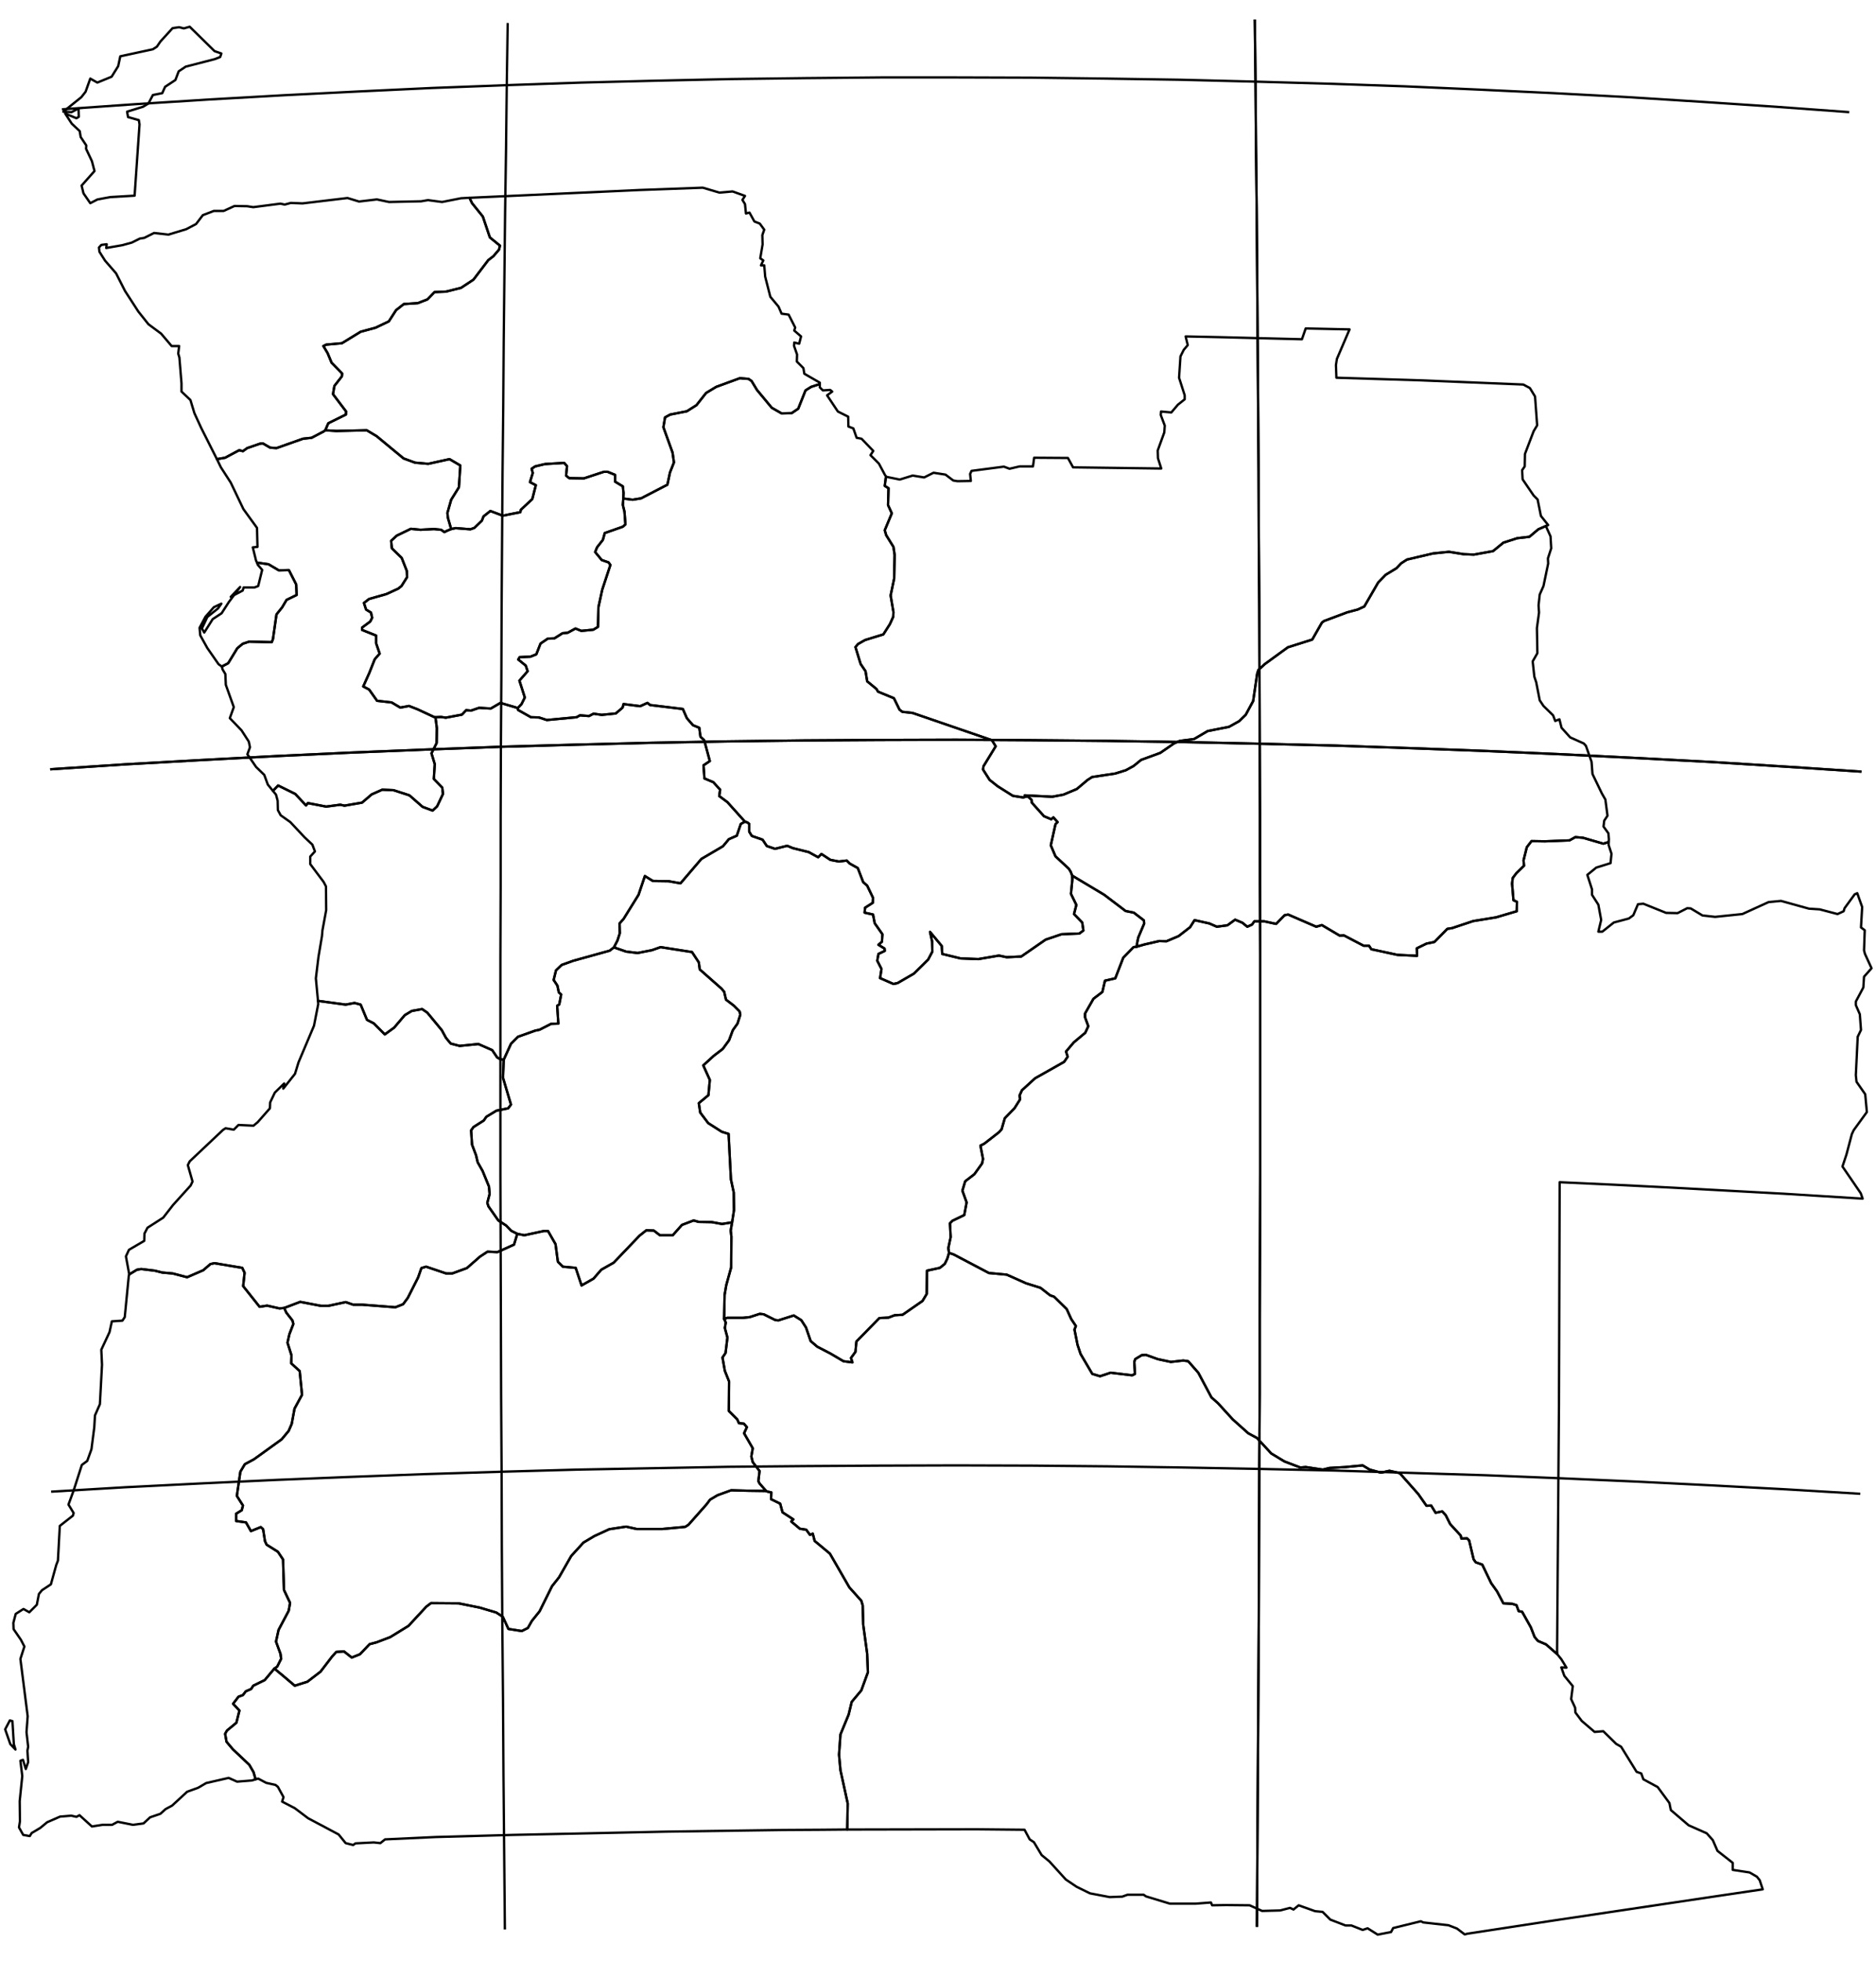 <?xml version="1.0" encoding="utf-8"?><!DOCTYPE svg  PUBLIC '-//W3C//DTD SVG 1.1//EN'  'http://www.w3.org/Graphics/SVG/1.1/DTD/svg11.dtd'><svg enable_background="new 0 0 800 836" height="836px" pretty_print="False" style="stroke-linejoin: round; stroke:#000; fill: none;" version="1.1" viewBox="0 0 800 836" width="800px" xmlns="http://www.w3.org/2000/svg" xmlns:xlink="http://www.w3.org/1999/xlink"><defs><style type="text/css"><![CDATA[path { fill-rule: evenodd; }]]></style></defs><g class="" id="ago"><path d="M377.8,203.1L377.3,207.1L378.9,208.1L378.7,215.3L380.3,218.8L377.3,226.0L377.9,228.1L381.0,233.1L381.5,236.5L381.3,246.6L379.8,253.8L381.0,260.9L380.9,262.9L379.5,266.0L376.7,270.4L368.9,272.8L365.9,274.5L364.8,275.8L367.0,283.0L369.1,286.1L369.8,290.4L373.8,293.7L374.4,294.8L381.2,297.6L383.6,302.5L384.8,303.4L389.2,303.9L423.0,315.5L424.6,318.1L419.4,326.6L419.2,328.0L422.0,332.4L425.4,335.1L431.9,339.2L436.3,339.9L438.2,339.4L437.0,339.0L448.7,339.6L453.5,338.7L459.2,336.3L463.7,332.5L465.7,331.2L475.6,329.7L480.1,328.3L483.4,326.5L486.6,323.9L494.8,320.9L500.6,316.9L503.1,315.8L509.2,315.0L515.0,311.6L524.1,309.8L528.4,307.4L531.2,304.7L534.4,298.8L536.1,287.2L536.6,285.6L539.3,283.1L549.2,275.9L559.6,272.6L563.7,265.4L564.6,264.7L574.5,261.0L579.0,259.8L581.8,258.5L587.7,248.3L590.9,245.0L595.5,242.2L597.5,240.1L600.0,238.5L611.1,235.9L617.9,235.2L624.1,236.2L628.5,236.4L636.7,234.9L641.1,231.3L647.0,229.4L652.2,228.8L656.0,225.6L659.7,224.0L660.2,223.8L657.1,219.9L655.7,212.9L654.0,211.2L649.3,204.3L649.1,200.4L650.2,198.8L650.3,193.5L654.0,183.8L655.5,181.3L654.6,169.0L652.4,165.4L649.6,163.9L605.5,162.1L569.9,161.0L569.7,155.6L570.1,153.0L575.5,140.4L556.8,140.0L555.2,144.6L519.8,143.7L505.6,143.4L506.5,147.1L504.8,149.1L503.4,151.9L502.8,161.0L505.2,168.5L505.2,170.2L502.3,172.5L499.5,175.8L495.1,175.4L495.0,176.9L496.7,181.4L496.5,184.3L493.7,192.0L493.8,195.3L495.2,199.7L457.6,199.2L455.4,195.2L441.0,195.1L440.5,198.8L434.8,198.8L430.5,199.8L428.1,198.9L414.3,200.7L413.7,202.0L414.0,205.0L408.3,205.1L406.5,204.8L403.2,202.3L398.1,201.5L394.1,203.5L389.2,202.7L383.7,204.4L377.8,203.2L377.8,203.1Z " data-name="Lunda Norte"/><path d="M438.2,339.4L439.9,340.9L440.0,342.1L445.2,347.9L448.3,349.2L449.2,348.4L451.0,350.4L450.1,351.3L448.1,360.3L450.1,365.0L455.8,370.3L456.6,371.6L457.2,373.2L470.9,381.4L480.0,388.3L483.5,389.0L487.8,392.3L487.9,393.7L485.4,399.6L484.9,402.0L484.8,403.5L487.9,402.6L494.4,401.1L497.4,401.2L502.6,399.0L507.5,395.2L509.4,392.2L515.7,393.6L518.9,395.0L523.4,394.4L526.7,392.0L529.8,393.3L531.9,395.0L533.9,394.1L534.9,392.7L539.1,392.7L544.2,393.8L547.8,390.1L549.3,389.8L561.3,395.0L563.7,394.3L571.3,398.8L573.1,398.7L581.5,403.1L583.8,403.1L584.8,404.6L595.9,407.0L604.3,407.4L604.2,404.2L608.3,402.2L611.7,401.5L617.2,395.9L619.2,395.6L628.2,392.6L638.0,391.0L646.8,388.4L646.9,384.4L645.4,383.7L644.8,376.6L645.1,374.2L646.7,372.1L649.9,369.0L649.7,366.7L651.1,361.1L653.1,358.5L658.8,358.6L669.3,358.2L671.8,356.8L675.1,357.1L683.7,359.6L686.0,358.9L686.1,357.8L685.9,355.2L683.8,352.3L684.1,349.8L685.5,347.7L684.6,340.8L683.1,338.2L679.1,329.9L678.7,324.7L676.3,317.9L675.4,316.9L669.6,314.3L665.9,310.2L665.0,306.6L663.2,307.3L662.3,304.9L658.2,300.9L656.6,298.5L655.1,290.8L654.3,288.4L653.6,281.9L655.6,278.4L655.4,267.7L656.3,261.1L656.1,258.0L656.6,253.4L658.2,249.8L660.2,240.2L660.1,238.0L661.5,233.7L661.2,228.6L659.2,224.2L659.7,224.0L656.0,225.6L652.2,228.8L647.0,229.4L641.1,231.3L636.7,234.9L628.5,236.4L624.1,236.2L617.9,235.2L611.1,235.9L600.0,238.5L597.5,240.1L595.5,242.2L590.9,245.0L587.7,248.3L581.8,258.5L579.0,259.8L574.5,261.0L564.6,264.7L563.7,265.4L559.6,272.6L549.2,275.9L539.3,283.1L536.6,285.6L536.1,287.2L534.4,298.8L531.2,304.7L528.4,307.4L524.1,309.8L515.0,311.6L509.2,315.0L503.1,315.8L500.6,316.9L494.8,320.9L486.6,323.9L483.4,326.5L480.1,328.3L475.6,329.7L465.7,331.2L463.7,332.5L459.2,336.3L453.5,338.7L448.7,339.6L437.0,339.0L438.2,339.4Z " data-name="Lunda Sul"/><path d="M265.8,212.5L265.6,215.2L266.3,218.1L266.7,223.5L265.6,224.5L257.9,227.2L257.1,230.1L254.6,233.3L253.8,235.3L256.6,238.7L259.5,239.7L260.3,240.8L256.8,251.4L255.2,258.8L255.0,267.2L253.0,268.4L247.9,268.9L245.4,267.9L242.1,269.7L239.9,269.9L236.4,272.1L233.6,272.2L230.5,274.3L228.7,278.9L226.2,279.9L221.6,280.1L221.0,281.1L224.2,283.7L225.0,286.1L221.5,290.1L223.8,297.3L222.4,300.1L220.8,301.8L220.9,302.6L226.4,305.7L229.8,305.8L233.2,306.9L245.9,305.7L247.3,304.9L251.2,305.2L253.1,304.2L256.6,304.7L262.6,304.1L265.5,301.6L265.9,300.1L273.0,301.0L276.1,299.6L277.2,300.5L291.2,302.2L292.9,306.1L295.5,309.1L298.2,310.2L298.7,314.0L300.3,315.5L302.7,324.4L300.0,326.2L300.4,331.8L304.2,333.4L307.1,336.6L306.7,339.3L310.2,341.9L317.3,349.8L317.7,350.2L318.8,350.6L319.5,351.2L319.5,354.5L320.6,356.3L325.2,357.9L327.0,360.6L330.5,361.8L335.7,360.5L338.1,361.5L344.9,363.2L348.9,365.4L350.3,364.0L354.1,366.5L357.7,367.2L361.1,366.8L362.4,368.1L365.8,370.0L368.1,376.0L369.8,377.5L372.3,382.7L372.2,384.8L368.9,386.9L368.7,389.0L372.3,389.8L373.0,393.5L376.3,398.2L376.1,401.4L374.6,402.7L377.2,404.3L377.3,405.3L374.6,406.6L374.1,409.5L375.9,413.0L375.3,416.9L381.0,419.4L382.8,419.0L389.7,415.0L395.8,409.0L397.6,405.6L397.5,401.3L396.6,397.2L401.6,403.2L401.8,406.6L409.6,408.5L417.2,408.8L426.0,407.3L429.3,408.0L435.5,407.7L445.9,400.5L452.7,398.2L460.3,397.9L462.0,396.6L461.5,393.2L458.0,389.6L459.0,385.7L456.7,381.0L457.3,374.8L457.2,373.2L456.6,371.6L455.8,370.3L450.1,365.0L448.1,360.3L450.1,351.3L451.0,350.4L449.2,348.4L448.3,349.2L445.2,347.9L440.0,342.1L439.9,340.9L438.2,339.4L436.3,339.9L431.9,339.2L425.4,335.1L422.0,332.4L419.2,328.0L419.4,326.6L424.6,318.1L423.0,315.5L389.2,303.9L384.8,303.4L383.6,302.5L381.2,297.6L374.4,294.8L373.8,293.7L369.8,290.4L369.1,286.1L367.0,283.0L364.8,275.8L365.9,274.5L368.9,272.8L376.7,270.4L379.5,266.0L380.9,262.9L381.0,260.9L379.8,253.8L381.3,246.6L381.5,236.5L381.0,233.1L377.9,228.1L377.3,226.0L380.3,218.8L378.7,215.3L378.9,208.1L377.3,207.1L377.8,203.1L377.3,202.3L374.8,197.6L371.2,194.0L372.4,192.2L367.4,187.0L365.3,186.6L363.9,182.6L361.8,181.8L361.7,177.6L357.3,175.4L352.7,168.5L354.9,166.9L354.0,166.2L350.9,166.4L349.6,165.1L349.6,163.7L345.9,164.9L343.5,166.4L340.4,174.2L337.6,176.1L333.3,176.2L329.1,173.8L322.8,166.2L320.5,162.4L319.2,161.5L315.5,161.2L305.4,164.9L301.1,167.5L297.0,172.7L292.9,175.3L285.8,176.7L283.6,177.9L282.9,182.1L286.8,192.9L287.4,197.1L285.7,201.4L284.6,206.6L273.4,212.4L269.8,213.0L265.8,212.5Z " data-name="Malanje"/><path d="M138.7,183.4L138.2,183.8L132.9,186.6L129.2,187.0L117.9,191.0L115.2,190.8L112.1,189.0L110.9,189.1L105.4,191.0L103.6,192.3L102.0,191.9L96.0,195.1L92.5,195.7L94.2,199.2L98.4,205.7L103.8,217.0L109.6,225.0L109.8,233.1L107.8,233.3L109.2,239.0L109.6,239.8L114.5,240.5L118.9,243.1L123.2,243.0L126.3,249.1L126.5,253.6L122.2,255.7L120.3,258.9L117.9,261.9L116.4,272.4L115.9,273.7L106.2,273.5L103.5,274.4L101.2,276.3L97.3,282.7L94.6,284.1L94.9,285.3L96.1,287.3L96.3,291.9L99.7,301.4L98.0,306.1L103.0,311.3L106.1,316.1L106.6,318.5L105.5,321.5L109.2,326.9L112.7,330.3L114.2,334.4L116.4,337.1L118.6,334.8L125.9,338.4L130.5,343.3L131.3,342.3L139.1,343.8L145.1,343.0L146.9,343.4L154.4,342.1L158.5,338.6L163.0,336.6L167.8,336.8L174.6,339.0L180.2,343.9L184.5,345.5L186.4,343.7L188.9,338.4L188.6,335.7L185.0,332.0L185.4,325.7L184.0,321.1L186.2,316.7L186.3,310.4L185.7,305.7L185.3,305.7L178.0,302.3L174.4,300.9L170.7,301.6L167.0,299.4L160.8,298.7L157.4,293.9L154.9,292.6L157.5,286.8L159.8,281.0L161.9,278.6L160.4,274.2L160.4,270.9L154.4,268.5L154.4,267.5L157.9,264.9L158.7,263.3L158.2,261.1L156.1,259.8L155.2,257.0L157.4,255.3L164.8,253.2L169.8,250.9L171.2,249.8L173.6,246.0L173.5,243.4L171.3,237.8L167.1,233.7L166.8,230.5L169.2,228.3L175.2,225.4L179.3,225.8L185.1,225.5L188.1,225.8L189.5,226.8L190.7,226.2L192.4,225.5L191.0,220.7L190.8,218.6L192.4,213.0L195.7,207.7L196.3,198.4L191.7,195.7L182.6,197.7L177.0,197.2L172.1,195.4L160.6,185.9L156.4,183.4L143.4,183.7L138.7,183.4Z " data-name="Bengo"/><path d="M192.4,225.5L190.7,226.2L189.5,226.8L188.1,225.8L185.1,225.5L179.3,225.8L175.2,225.4L169.2,228.3L166.8,230.5L167.1,233.7L171.3,237.8L173.5,243.4L173.6,246.0L171.2,249.8L169.8,250.9L164.8,253.2L157.4,255.3L155.2,257.0L156.1,259.8L158.2,261.1L158.7,263.3L157.9,264.9L154.4,267.5L154.4,268.5L160.4,270.9L160.4,274.2L161.9,278.6L159.8,281.0L157.5,286.8L154.9,292.6L157.4,293.9L160.8,298.7L167.0,299.4L170.7,301.6L174.4,300.9L178.0,302.3L185.3,305.7L185.7,305.7L188.1,305.6L190.1,305.9L197.0,304.6L198.8,302.7L200.8,302.9L204.3,301.7L209.3,302.0L213.4,299.6L220.2,301.6L220.8,301.8L222.4,300.1L223.8,297.3L221.5,290.1L225.0,286.1L224.2,283.7L221.0,281.1L221.6,280.1L226.2,279.9L228.7,278.9L230.5,274.3L233.6,272.2L236.4,272.1L239.9,269.9L242.1,269.7L245.4,267.9L247.9,268.9L253.0,268.4L255.0,267.2L255.2,258.8L256.8,251.4L260.3,240.8L259.5,239.7L256.6,238.7L253.8,235.3L254.6,233.3L257.1,230.1L257.9,227.2L265.6,224.5L266.7,223.5L266.3,218.1L265.6,215.2L265.8,212.5L265.9,210.1L265.6,207.3L262.3,205.3L262.3,202.4L259.1,201.1L257.5,201.1L249.0,203.9L242.7,203.8L241.4,202.7L241.8,198.7L240.6,197.3L232.4,197.8L228.2,198.8L226.7,199.8L227.2,201.6L226.0,205.5L228.5,206.8L227.0,212.7L222.1,217.3L221.9,218.3L214.4,219.8L209.1,217.8L206.2,220.1L205.5,221.9L202.3,225.0L200.6,225.6L194.3,225.1L192.4,225.5Z " data-name="Cuanza Norte"/><path d="M220.2,301.6L213.4,299.6L209.3,302.0L204.3,301.7L200.8,302.9L198.8,302.7L197.0,304.6L190.1,305.9L188.1,305.6L185.7,305.7L186.3,310.4L186.2,316.7L184.0,321.1L185.4,325.7L185.0,332.0L188.6,335.7L188.9,338.4L186.4,343.7L184.5,345.5L180.2,343.9L174.6,339.0L167.8,336.8L163.0,336.6L158.5,338.6L154.4,342.1L146.9,343.4L145.1,343.0L139.1,343.8L131.3,342.3L130.5,343.3L125.9,338.4L118.6,334.8L116.4,337.1L117.7,338.7L118.4,341.3L118.5,345.3L119.7,347.5L123.8,350.4L129.9,356.9L133.2,360.0L134.3,362.9L132.3,365.1L132.3,368.3L138.0,375.9L139.0,377.8L139.1,387.9L137.5,396.6L137.3,399.0L135.8,407.9L134.7,417.0L135.6,426.6L147.4,428.2L151.2,427.5L153.8,428.2L156.5,434.7L159.4,436.2L164.1,440.9L168.1,438.0L172.6,432.7L175.6,430.9L180.0,430.1L182.2,431.6L188.4,439.1L190.2,442.4L192.2,444.8L196.0,445.8L204.0,445.0L209.9,447.6L212.0,450.7L213.4,451.5L214.8,451.7L217.9,444.9L220.9,441.9L228.2,439.3L230.1,438.9L235.0,436.4L238.1,436.3L237.6,428.7L238.5,428.1L239.3,423.9L238.3,423.0L237.7,420.1L236.1,417.7L237.1,413.6L239.5,411.3L244.5,409.5L260.0,405.2L261.8,403.8L263.3,400.9L264.3,397.8L264.2,393.6L265.9,391.7L272.3,381.4L275.0,373.4L278.4,375.5L285.1,375.6L290.2,376.5L299.1,366.1L308.3,360.7L310.8,357.7L314.2,356.2L315.9,351.2L317.7,350.2L317.3,349.8L310.2,341.9L306.7,339.3L307.1,336.6L304.2,333.4L300.4,331.8L300.0,326.2L302.7,324.4L300.3,315.5L298.7,314.0L298.2,310.2L295.5,309.1L292.9,306.1L291.2,302.2L277.2,300.5L276.1,299.6L273.0,301.0L265.9,300.1L265.5,301.6L262.6,304.1L256.6,304.7L253.1,304.2L251.2,305.2L247.3,304.9L245.9,305.7L233.2,306.9L229.8,305.8L226.4,305.7L220.9,302.6L220.8,301.8L220.2,301.6Z " data-name="Cuanza Sul"/><path d="M109.9,240.7L111.8,242.9L110.1,249.8L108.5,250.4L103.9,250.4L103.5,251.7L98.4,254.4L102.4,250.2L97.6,256.6L94.5,261.4L90.7,263.9L87.1,269.6L86.1,267.9L88.4,263.0L93.0,259.3L94.4,257.3L91.2,258.8L87.6,262.9L85.1,267.6L85.4,270.8L88.4,276.2L93.2,283.1L94.6,284.1L97.3,282.7L101.2,276.3L103.5,274.4L106.2,273.5L115.9,273.7L116.4,272.4L117.9,261.9L120.3,258.9L122.2,255.7L126.5,253.6L126.3,249.1L123.2,243.0L118.9,243.1L114.5,240.5L109.6,239.8L109.9,240.7Z " data-name="Luanda"/><path d="M200.2,84.3L201.3,86.6L205.9,92.3L208.9,101.2L213.2,104.7L212.8,106.4L210.4,109.2L208.2,110.9L201.9,119.2L196.6,122.7L190.2,124.3L185.3,124.5L182.3,127.6L178.2,129.2L172.2,129.6L168.9,132.2L165.8,137.0L160.1,139.7L153.8,141.4L145.8,146.3L139.1,146.9L137.9,147.5L139.7,150.5L141.4,154.6L145.9,159.2L145.8,160.4L142.6,164.5L142.0,168.0L147.6,175.4L147.5,176.7L140.0,180.4L138.7,183.4L143.4,183.7L156.4,183.4L160.6,185.9L172.1,195.4L177.0,197.2L182.6,197.7L191.7,195.7L196.3,198.4L195.7,207.7L192.4,213.0L190.8,218.6L191.0,220.7L192.4,225.5L194.3,225.1L200.6,225.6L202.3,225.0L205.5,221.9L206.2,220.1L209.1,217.8L214.4,219.8L221.9,218.3L222.1,217.3L227.0,212.7L228.5,206.8L226.0,205.5L227.2,201.6L226.7,199.8L228.2,198.8L232.4,197.8L240.6,197.3L241.8,198.7L241.4,202.7L242.7,203.8L249.0,203.9L257.5,201.1L259.1,201.1L262.3,202.4L262.3,205.3L265.6,207.3L265.9,210.1L265.8,212.5L269.8,213.0L273.4,212.4L284.6,206.6L285.7,201.4L287.4,197.1L286.8,192.9L282.9,182.1L283.6,177.9L285.8,176.7L292.9,175.3L297.0,172.7L301.1,167.5L305.4,164.9L315.5,161.2L319.2,161.5L320.5,162.4L322.8,166.2L329.1,173.8L333.3,176.2L337.6,176.1L340.4,174.2L343.5,166.4L345.9,164.9L349.6,163.7L349.6,163.1L343.0,159.3L342.6,156.9L339.8,154.1L339.9,151.1L338.6,147.4L338.7,146.0L340.8,146.5L341.6,143.4L338.7,140.9L339.1,139.6L336.3,134.1L333.3,133.7L332.0,130.7L328.5,126.5L326.3,117.9L325.9,113.1L324.5,113.1L325.5,111.0L324.2,110.1L325.2,104.2L325.1,100.2L325.9,97.9L324.0,95.3L321.7,94.4L319.6,90.6L318.1,91.0L317.7,87.0L316.6,85.2L317.7,83.5L312.4,81.6L306.8,82.1L299.7,80.0L272.5,81.0L202.6,84.2L200.2,84.3Z " data-name="Uíge"/><path d="M92.5,195.7L96.0,195.1L102.0,191.9L103.6,192.3L105.4,191.0L110.9,189.1L112.1,189.0L115.2,190.8L117.9,191.0L129.2,187.0L132.9,186.6L138.2,183.8L138.7,183.4L140.0,180.4L147.5,176.7L147.6,175.4L142.0,168.0L142.6,164.5L145.8,160.4L145.9,159.2L141.4,154.6L139.7,150.5L137.9,147.5L139.1,146.9L145.8,146.3L153.8,141.4L160.1,139.7L165.8,137.0L168.9,132.2L172.2,129.6L178.2,129.2L182.3,127.6L185.3,124.5L190.2,124.3L196.6,122.7L201.9,119.2L208.2,110.9L210.4,109.2L212.8,106.4L213.2,104.7L208.9,101.2L205.9,92.3L201.3,86.6L200.2,84.3L196.6,84.5L188.5,86.1L182.5,85.3L179.6,85.8L165.9,86.1L160.7,85.0L153.1,85.9L148.2,84.4L129.0,86.7L124.0,86.5L121.4,87.2L119.6,86.8L108.0,88.3L105.4,87.9L100.0,87.8L95.4,89.9L91.2,89.9L86.5,91.7L83.6,95.5L79.4,97.7L71.8,100.0L65.7,99.3L61.5,101.4L59.6,101.7L56.2,103.4L52.2,104.5L45.3,105.7L45.5,104.1L43.2,104.4L42.2,105.5L42.4,107.3L44.8,111.1L49.5,116.5L53.3,124.0L59.0,132.8L63.3,138.2L68.7,142.2L73.2,147.5L76.4,147.5L76.0,150.7L76.5,152.4L77.4,163.4L77.4,166.9L81.2,170.5L82.9,176.1L85.8,182.4L92.5,195.7Z " data-name="Zaire"/><path d="M76.4,11.6L73.6,12.0L68.4,17.7L66.9,19.9L65.2,21.0L51.3,24.0L50.4,28.2L47.6,32.7L41.5,35.2L38.5,33.5L36.5,39.1L34.7,41.4L27.0,47.6L30.5,47.8L33.5,46.2L33.6,49.8L32.6,50.4L27.8,48.4L30.6,52.7L34.0,55.9L34.4,58.4L36.8,62.0L36.7,63.4L39.2,68.7L40.3,72.9L34.8,79.1L35.6,82.4L38.5,86.6L41.6,85.0L47.1,84.0L57.4,83.4L59.5,53.0L59.2,51.2L54.6,49.9L54.2,47.6L61.0,45.5L63.3,44.1L65.2,40.5L69.2,39.7L70.4,37.0L74.8,34.1L76.2,30.4L79.2,28.4L91.6,25.2L93.9,24.3L94.4,22.8L91.5,21.8L80.9,11.4L78.4,12.1L76.4,11.6Z " data-name="Cabinda"/><path d="M317.7,350.2L315.9,351.2L314.2,356.2L310.8,357.7L308.3,360.7L299.1,366.1L290.2,376.5L285.1,375.6L278.4,375.5L275.0,373.4L272.3,381.4L265.9,391.7L264.2,393.6L264.3,397.8L263.3,400.9L261.8,403.8L267.0,405.6L271.9,406.2L278.0,405.0L281.7,403.7L295.1,405.8L298.0,410.2L298.4,413.2L307.7,421.4L308.8,422.7L309.6,426.1L312.9,428.6L315.4,431.1L315.7,432.5L314.5,436.3L312.5,439.1L310.9,443.4L308.2,447.1L304.4,450.0L299.9,454.1L302.7,460.3L302.1,466.8L298.0,470.2L298.6,474.2L302.0,478.7L307.8,482.4L310.7,483.3L311.7,502.7L312.9,508.3L313.0,515.8L312.2,521.0L311.6,524.5L311.9,527.1L311.8,540.2L309.7,547.8L309.0,551.9L308.8,562.2L310.1,561.7L316.8,561.7L319.7,561.4L324.0,560.0L325.7,560.2L330.5,562.6L331.9,562.8L338.5,560.7L341.7,562.7L343.7,565.8L345.7,571.6L348.5,574.0L354.1,576.9L359.7,580.2L363.5,580.7L362.9,578.8L364.8,576.2L365.2,571.8L375.0,561.8L378.9,561.6L381.5,560.6L384.9,560.4L393.4,554.5L395.2,551.5L395.3,541.6L400.8,540.4L402.9,538.7L404.0,536.4L404.7,534.0L404.4,532.0L405.4,527.3L405.1,521.4L406.2,520.3L411.2,517.9L412.2,512.5L410.4,507.5L411.6,503.5L415.5,500.5L418.8,495.9L419.2,494.0L418.1,488.3L419.7,487.5L426.0,482.6L427.1,481.4L428.5,476.6L432.6,472.4L435.0,468.6L434.8,466.9L435.8,464.7L441.4,459.6L453.8,452.6L455.3,450.4L454.6,448.2L457.9,444.3L462.8,440.2L464.1,437.4L462.7,433.6L462.7,432.0L466.3,425.7L470.1,422.8L471.2,418.0L475.6,417.0L479.0,408.2L483.4,403.7L484.8,403.5L484.9,402.0L485.4,399.6L487.9,393.7L487.8,392.3L483.5,389.0L480.0,388.3L470.9,381.4L457.2,373.2L457.3,374.8L456.7,381.0L459.0,385.7L458.0,389.6L461.5,393.2L462.0,396.6L460.3,397.9L452.7,398.2L445.9,400.5L435.5,407.7L429.3,408.0L426.0,407.3L417.2,408.8L409.6,408.5L401.8,406.6L401.6,403.2L396.6,397.2L397.5,401.3L397.6,405.6L395.8,409.0L389.7,415.0L382.8,419.0L381.0,419.4L375.3,416.9L375.9,413.0L374.1,409.5L374.6,406.6L377.3,405.3L377.2,404.3L374.6,402.7L376.1,401.4L376.3,398.2L373.0,393.5L372.3,389.8L368.7,389.0L368.9,386.9L372.2,384.8L372.3,382.7L369.8,377.5L368.1,376.0L365.8,370.0L362.4,368.1L361.1,366.8L357.7,367.2L354.1,366.5L350.3,364.0L348.9,365.4L344.9,363.2L338.1,361.5L335.7,360.5L330.5,361.8L327.0,360.6L325.2,357.9L320.6,356.3L319.5,354.5L319.5,351.2L318.8,350.6L317.7,350.2Z " data-name="Bié"/><path d="M135.7,428.0L133.9,437.2L127.3,452.8L125.8,457.7L120.8,464.0L121.2,461.8L117.2,465.7L115.2,469.9L115.1,472.4L109.9,478.3L108.1,479.8L101.7,479.5L99.7,481.5L96.2,480.9L95.1,481.6L80.9,495.0L80.1,496.6L82.1,503.6L81.3,505.3L73.8,513.6L69.6,519.0L62.9,523.3L61.6,525.8L61.5,528.9L55.0,532.7L53.7,535.5L55.1,543.1L55.1,543.2L58.4,541.2L60.2,540.9L66.0,541.6L69.2,542.4L73.7,542.8L79.8,544.4L86.7,541.4L89.7,538.8L91.4,538.4L103.3,540.4L104.3,542.5L103.7,548.2L110.7,557.0L113.9,556.5L119.2,557.7L121.2,557.5L128.0,554.9L136.9,556.6L140.0,556.6L147.4,555.0L150.6,556.1L154.4,556.1L168.6,557.2L171.9,555.9L173.9,553.2L178.3,544.5L179.7,540.5L181.7,539.9L190.3,542.8L192.8,542.8L199.1,540.5L204.7,535.6L207.9,533.5L212.1,533.7L219.2,530.5L220.6,525.9L218.0,524.6L215.9,522.4L212.5,520.2L208.3,514.2L207.8,512.7L208.8,508.9L208.5,505.7L205.8,499.1L203.7,495.4L203.0,492.4L201.3,487.9L200.9,481.8L201.9,480.4L206.3,477.6L207.4,476.0L211.7,473.4L216.7,472.4L217.9,470.8L214.5,459.4L214.8,451.7L213.4,451.5L212.0,450.7L209.9,447.6L204.0,445.0L196.0,445.8L192.2,444.8L190.2,442.4L188.4,439.1L182.2,431.6L180.0,430.1L175.6,430.9L172.6,432.7L168.1,438.0L164.1,440.9L159.4,436.2L156.5,434.7L153.8,428.2L151.2,427.5L147.4,428.2L135.6,426.6L135.7,428.0Z " data-name="Benguela"/><path d="M404.7,534.0L404.0,536.4L402.9,538.7L400.8,540.4L395.3,541.6L395.2,551.5L393.4,554.5L384.9,560.4L381.5,560.6L378.9,561.6L375.0,561.8L365.2,571.8L364.8,576.2L362.9,578.8L363.5,580.7L359.7,580.2L354.1,576.9L348.5,574.0L345.7,571.6L343.7,565.8L341.7,562.7L338.5,560.7L331.9,562.8L330.5,562.6L325.7,560.2L324.0,560.0L319.7,561.4L316.8,561.7L310.1,561.7L308.8,562.2L309.5,563.7L309.1,566.0L310.2,570.1L309.4,576.7L308.1,578.6L309.1,584.3L310.9,588.8L310.8,601.4L314.4,605.0L315.1,606.6L317.2,606.8L318.5,608.3L317.3,610.9L321.0,617.3L320.4,620.8L321.0,623.2L323.9,627.0L323.4,631.3L323.9,632.3L326.7,635.5L327.4,635.8L328.9,636.1L328.8,639.0L332.7,640.9L333.7,644.6L338.3,647.6L337.4,648.5L341.1,651.6L343.8,652.0L345.4,654.2L346.6,653.7L347.4,656.8L353.9,662.2L362.2,676.6L367.3,682.3L367.9,684.3L368.1,692.4L369.8,704.9L370.1,712.8L367.3,720.5L363.2,725.4L361.9,730.8L358.4,739.3L357.8,747.9L358.4,754.5L361.5,768.7L361.3,779.8L366.9,779.8L416.4,779.7L436.9,779.9L439.1,784.0L440.9,785.2L444.2,790.7L447.5,793.4L454.5,801.1L459.1,804.2L464.8,807.0L473.2,808.6L478.6,808.4L480.8,807.6L487.7,807.6L488.7,808.3L498.9,811.4L509.9,811.4L516.4,810.9L516.9,812.1L522.8,812.0L532.9,812.1L538.2,814.5L545.9,814.3L550.1,813.2L551.6,813.9L553.8,812.1L560.8,814.6L564.0,814.9L567.3,818.2L573.8,820.7L576.3,820.7L581.1,822.6L583.2,821.9L587.5,824.6L593.2,823.5L594.1,821.8L605.9,818.9L606.9,819.4L617.7,820.6L621.3,822.0L624.6,824.5L625.8,824.2L662.4,818.6L733.4,808.0L751.7,805.3L750.4,801.4L749.2,799.9L746.1,798.1L738.9,797.0L738.9,794.0L732.4,788.9L730.4,784.3L727.8,781.4L720.1,778.0L712.5,771.5L711.9,768.5L706.9,761.7L700.8,758.4L699.9,755.9L697.9,755.2L691.3,744.5L689.2,743.3L683.7,737.9L680.0,738.2L674.5,733.5L671.8,729.9L671.7,727.9L670.0,724.2L670.7,718.7L667.1,714.3L665.8,710.7L668.0,710.8L665.8,707.2L664.1,705.1L659.3,700.9L655.8,699.4L654.4,697.7L652.8,693.6L649.1,687.0L647.6,686.7L646.7,684.2L644.9,683.6L641.1,683.4L638.4,678.3L635.9,674.8L632.1,666.9L629.3,665.9L628.4,664.6L626.5,656.6L625.6,655.7L623.2,655.8L622.9,654.5L618.4,649.6L616.5,645.8L615.0,644.2L612.2,644.8L610.3,641.7L608.3,641.8L604.8,636.8L596.9,627.9L592.5,626.9L588.9,627.7L584.1,626.4L581.1,624.6L573.8,625.3L566.9,625.7L564.1,626.4L556.8,625.3L554.5,625.5L547.7,622.9L542.1,619.5L536.0,612.9L532.3,610.9L525.7,605.0L519.4,598.1L516.6,595.6L511.0,585.1L506.7,580.2L504.6,579.9L499.3,580.5L493.7,579.3L488.7,577.5L486.9,577.6L484.1,579.3L483.7,580.5L484.0,585.6L482.8,586.2L473.6,585.1L469.1,586.6L465.8,585.6L460.8,577.1L459.5,573.2L458.2,566.7L458.8,565.2L456.8,562.2L454.9,558.0L449.5,552.7L447.8,552.1L443.7,548.9L437.6,547.0L429.3,543.3L421.7,542.6L406.7,534.7L404.7,534.0Z " data-name="Cuando Cubango"/><path d="M319.3,635.4L311.8,635.2L306.0,637.3L302.8,639.2L301.3,641.2L293.6,649.9L292.2,650.8L282.5,651.7L271.5,651.7L267.0,650.7L259.8,651.8L253.5,654.7L248.8,657.5L243.6,663.2L238.4,672.3L235.4,676.1L230.1,686.8L226.8,690.9L225.1,693.9L222.5,695.2L216.8,694.3L214.4,689.1L211.6,687.3L204.5,685.2L195.6,683.4L183.8,683.3L181.8,684.8L174.2,693.0L166.4,697.8L160.6,700.0L157.6,700.8L153.5,705.1L150.0,706.5L146.7,703.9L143.4,704.1L141.6,706.1L136.7,712.5L131.1,716.8L125.7,718.5L121.1,714.6L117.0,711.2L112.9,716.1L108.0,718.5L107.1,719.9L104.8,720.9L103.6,722.5L101.7,723.2L99.4,726.2L102.1,729.1L100.8,734.3L96.8,737.6L96.0,739.0L96.6,742.4L99.3,745.6L106.3,752.2L108.1,755.3L109.0,758.4L110.1,758.1L113.5,759.9L117.5,760.8L118.5,761.6L120.9,766.0L120.3,767.9L125.7,770.7L131.4,775.0L144.4,781.9L147.4,785.6L150.6,786.4L151.6,785.7L159.4,785.3L162.2,785.6L164.2,784.0L185.8,783.0L218.6,782.1L284.4,780.7L333.9,780.0L350.4,779.9L361.3,779.8L361.5,768.7L358.4,754.5L357.8,747.9L358.4,739.3L361.9,730.8L363.2,725.4L367.3,720.5L370.1,712.8L369.8,704.9L368.1,692.4L367.9,684.3L367.3,682.3L362.2,676.6L353.9,662.2L347.4,656.8L346.6,653.7L345.4,654.2L343.8,652.0L341.1,651.6L337.4,648.5L338.3,647.6L333.7,644.6L332.7,640.9L328.8,639.0L328.9,636.1L327.4,635.8L326.7,635.5L319.3,635.4Z " data-name="Cunene"/><path d="M261.8,403.8L260.0,405.2L244.5,409.5L239.5,411.3L237.1,413.6L236.1,417.7L237.7,420.1L238.3,423.0L239.3,423.9L238.5,428.1L237.6,428.7L238.1,436.3L235.0,436.4L230.1,438.9L228.2,439.3L220.9,441.9L217.9,444.9L214.8,451.7L214.5,459.4L217.9,470.8L216.7,472.4L211.7,473.4L207.4,476.0L206.3,477.6L201.9,480.4L200.9,481.8L201.3,487.9L203.0,492.4L203.7,495.4L205.8,499.1L208.5,505.7L208.8,508.9L207.8,512.7L208.3,514.2L212.5,520.2L215.9,522.4L218.0,524.6L220.6,525.9L223.6,526.5L231.9,524.7L233.7,524.7L236.9,530.3L237.9,537.8L240.0,539.9L245.5,540.4L248.0,547.9L253.1,545.0L256.4,541.2L261.7,538.2L272.7,526.7L275.6,524.4L278.8,524.5L281.4,526.5L286.9,526.5L290.8,522.1L295.8,520.2L297.9,520.8L303.5,520.9L307.9,521.7L312.2,521.0L313.0,515.8L312.9,508.3L311.7,502.7L310.7,483.3L307.8,482.4L302.0,478.7L298.6,474.2L298.0,470.2L302.1,466.8L302.7,460.3L299.9,454.1L304.4,450.0L308.2,447.1L310.9,443.4L312.5,439.1L314.5,436.3L315.7,432.5L315.4,431.1L312.9,428.6L309.6,426.1L308.8,422.7L307.7,421.4L298.4,413.2L298.0,410.2L295.1,405.8L281.7,403.7L278.0,405.0L271.9,406.2L267.0,405.6L261.8,403.8Z " data-name="Huambo"/><path d="M220.6,525.9L219.2,530.5L212.1,533.7L207.9,533.5L204.7,535.6L199.1,540.5L192.8,542.8L190.3,542.8L181.7,539.9L179.7,540.5L178.3,544.5L173.9,553.2L171.9,555.9L168.6,557.2L154.4,556.1L150.6,556.1L147.4,555.0L140.0,556.6L136.9,556.6L128.0,554.9L121.2,557.5L122.1,559.5L124.7,562.8L125.1,564.3L123.4,568.7L122.6,572.3L124.3,577.7L124.2,581.1L127.8,584.4L128.8,594.5L125.6,600.4L124.4,606.9L123.1,609.9L120.1,613.5L108.3,622.0L104.4,624.1L102.5,627.3L101.0,637.6L103.6,641.7L103.1,643.7L100.7,645.2L100.7,648.3L104.9,648.9L107.0,652.6L111.2,650.9L112.2,651.8L113.0,656.9L113.7,658.4L118.5,661.4L120.7,664.7L121.1,677.7L123.7,683.2L123.1,686.6L118.8,694.7L117.7,699.7L119.6,704.9L119.9,707.0L118.2,710.4L117.0,711.2L121.1,714.6L125.7,718.5L131.1,716.8L136.7,712.5L141.6,706.1L143.4,704.1L146.7,703.9L150.0,706.5L153.5,705.1L157.6,700.8L160.6,700.0L166.4,697.8L174.2,693.0L181.8,684.8L183.8,683.3L195.6,683.4L204.5,685.2L211.6,687.3L214.4,689.1L216.8,694.3L222.5,695.2L225.1,693.9L226.8,690.9L230.1,686.8L235.4,676.1L238.4,672.3L243.6,663.2L248.8,657.5L253.5,654.7L259.8,651.8L267.0,650.7L271.5,651.7L282.5,651.7L292.2,650.8L293.6,649.9L301.3,641.2L302.8,639.2L306.0,637.3L311.8,635.2L319.3,635.4L326.7,635.5L323.9,632.3L323.4,631.3L323.9,627.0L321.0,623.2L320.4,620.8L321.0,617.3L317.3,610.9L318.5,608.3L317.2,606.8L315.1,606.6L314.4,605.0L310.8,601.4L310.9,588.8L309.1,584.3L308.1,578.6L309.4,576.7L310.2,570.1L309.1,566.0L309.5,563.7L308.8,562.2L309.0,551.9L309.7,547.8L311.8,540.2L311.9,527.1L311.6,524.5L312.2,521.0L307.9,521.7L303.5,520.9L297.9,520.8L295.8,520.2L290.8,522.1L286.9,526.5L281.4,526.5L278.8,524.5L275.6,524.4L272.7,526.7L261.7,538.2L256.4,541.2L253.1,545.0L248.0,547.9L245.5,540.4L240.0,539.9L237.9,537.8L236.9,530.3L233.7,524.7L231.9,524.7L223.6,526.5L220.6,525.9Z " data-name="Huíla"/><path d="M484.8,403.5L483.4,403.7L479.0,408.2L475.6,417.0L471.2,418.0L470.1,422.8L466.3,425.7L462.7,432.0L462.7,433.6L464.1,437.4L462.8,440.2L457.9,444.3L454.6,448.2L455.3,450.4L453.8,452.6L441.4,459.6L435.8,464.7L434.8,466.9L435.0,468.6L432.6,472.4L428.5,476.6L427.1,481.4L426.0,482.6L419.7,487.5L418.1,488.3L419.2,494.0L418.8,495.9L415.5,500.5L411.6,503.5L410.4,507.5L412.2,512.5L411.2,517.9L406.2,520.3L405.1,521.4L405.4,527.3L404.4,532.0L404.7,534.0L406.7,534.7L421.7,542.6L429.3,543.3L437.6,547.0L443.7,548.9L447.8,552.1L449.5,552.7L454.9,558.0L456.8,562.2L458.8,565.2L458.2,566.7L459.5,573.2L460.8,577.1L465.8,585.6L469.1,586.6L473.6,585.1L482.8,586.2L484.0,585.6L483.7,580.5L484.1,579.3L486.9,577.6L488.7,577.5L493.7,579.3L499.3,580.5L504.6,579.9L506.7,580.2L511.0,585.1L516.6,595.6L519.4,598.1L525.7,605.0L532.3,610.9L536.0,612.9L542.1,619.5L547.7,622.9L554.5,625.5L556.8,625.3L564.1,626.4L566.9,625.7L573.8,625.3L581.1,624.6L584.1,626.4L588.9,627.7L592.5,626.9L596.9,627.9L604.8,636.8L608.3,641.8L610.3,641.7L612.2,644.8L615.0,644.2L616.5,645.8L618.4,649.6L622.9,654.5L623.2,655.8L625.6,655.7L626.5,656.6L628.4,664.6L629.3,665.9L632.1,666.9L635.9,674.8L638.4,678.3L641.1,683.4L644.9,683.6L646.7,684.2L647.6,686.7L649.1,687.0L652.8,693.6L654.4,697.7L655.8,699.4L659.3,700.9L664.1,705.1L664.0,703.7L664.3,665.2L664.8,598.7L664.9,570.1L665.1,503.9L689.0,505.0L712.9,506.2L736.8,507.5L760.6,508.8L794.3,510.9L793.5,508.6L785.7,497.2L787.4,492.1L789.7,483.4L790.5,481.7L796.1,474.0L795.4,466.4L791.7,461.1L791.4,458.3L792.2,441.9L793.6,439.0L793.1,432.3L791.4,428.4L791.4,426.9L794.6,420.9L794.9,416.3L798.1,412.7L795.3,406.6L794.9,405.1L795.2,396.5L793.6,395.3L794.1,386.6L792.0,380.7L790.9,381.2L786.6,387.1L786.2,388.4L783.6,389.6L776.0,387.6L771.4,387.3L759.5,384.0L754.2,384.5L743.0,389.6L731.4,390.8L726.0,390.2L721.0,387.2L719.5,387.1L715.4,389.2L710.5,389.1L700.8,385.2L698.5,385.4L696.5,390.1L694.6,391.5L688.2,393.2L683.3,397.1L681.6,397.1L682.8,392.1L681.6,385.6L678.9,381.4L678.9,379.1L676.9,372.9L680.7,369.8L686.8,367.9L687.2,363.9L686.0,360.2L686.0,358.9L683.7,359.6L675.1,357.1L671.8,356.8L669.3,358.2L658.8,358.6L653.1,358.5L651.1,361.1L649.7,366.7L649.9,369.0L646.7,372.1L645.1,374.2L644.8,376.6L645.4,383.7L646.9,384.4L646.8,388.4L638.0,391.0L628.2,392.6L619.2,395.6L617.2,395.9L611.7,401.5L608.3,402.2L604.2,404.2L604.3,407.4L595.9,407.0L584.8,404.6L583.8,403.1L581.5,403.1L573.1,398.7L571.3,398.8L563.7,394.3L561.3,395.0L549.3,389.8L547.8,390.1L544.2,393.8L539.1,392.7L534.9,392.7L533.9,394.1L531.9,395.0L529.8,393.3L526.7,392.0L523.4,394.4L518.9,395.0L515.7,393.6L509.4,392.2L507.5,395.2L502.6,399.0L497.4,401.2L494.4,401.1L487.9,402.6L484.8,403.5Z " data-name="Moxico"/><path d="M6.6,745.7L5.9,743.4L5.3,733.6L4.2,733.3L2.2,737.1L4.4,743.4L6.6,745.7Z M54.9,544.0L53.2,561.4L52.2,562.9L47.7,563.2L46.7,567.8L43.2,575.3L43.5,581.7L42.6,598.5L40.5,603.3L40.2,608.4L39.0,617.7L37.2,622.7L34.9,624.4L31.4,635.3L29.2,641.3L31.4,644.9L31.1,646.0L25.5,650.4L24.7,665.2L24.0,667.0L21.7,675.3L17.9,677.8L16.6,679.4L15.7,684.0L12.5,687.2L10.0,685.8L6.7,687.9L5.7,691.7L5.8,694.4L8.9,698.9L10.4,701.8L8.7,707.1L11.8,731.5L11.3,738.3L12.0,744.5L11.7,746.2L12.0,751.1L11.0,754.0L9.8,750.1L8.7,750.5L9.5,757.0L8.4,767.7L8.5,776.3L8.1,778.9L9.9,782.1L12.7,782.6L13.5,781.3L17.2,779.1L20.1,776.7L25.6,774.3L30.4,773.9L32.6,774.4L33.9,773.7L39.2,778.5L43.7,777.8L47.8,777.8L50.2,776.5L56.7,777.8L61.2,777.2L64.0,774.6L68.4,773.1L70.6,771.1L73.4,769.6L79.8,763.7L84.5,762.0L87.9,760.0L97.5,757.8L101.1,759.4L107.4,758.9L109.0,758.4L108.1,755.3L106.3,752.2L99.3,745.6L96.6,742.4L96.0,739.0L96.8,737.6L100.8,734.3L102.1,729.1L99.4,726.2L101.7,723.2L103.6,722.5L104.8,720.9L107.1,719.9L108.0,718.5L112.9,716.1L117.0,711.2L118.2,710.4L119.9,707.0L119.6,704.9L117.7,699.7L118.8,694.7L123.1,686.6L123.7,683.2L121.1,677.7L120.7,664.7L118.5,661.4L113.7,658.4L113.0,656.9L112.2,651.8L111.2,650.9L107.0,652.6L104.9,648.9L100.7,648.3L100.7,645.2L103.1,643.7L103.6,641.7L101.0,637.6L102.5,627.3L104.4,624.1L108.3,622.0L120.1,613.5L123.1,609.9L124.4,606.9L125.6,600.4L128.8,594.5L127.8,584.4L124.2,581.1L124.3,577.7L122.6,572.3L123.4,568.7L125.1,564.3L124.7,562.8L122.1,559.5L121.2,557.5L119.2,557.7L113.9,556.5L110.7,557.0L103.7,548.2L104.3,542.5L103.3,540.4L91.4,538.4L89.7,538.8L86.7,541.4L79.8,544.4L73.7,542.8L69.2,542.4L66.0,541.6L60.2,540.9L58.4,541.2L55.1,543.2L54.9,544.0Z " data-name="Namibe"/></g><g class="" id="graticule"><path d="M26.4,46.6L57.8,44.4L89.3,42.4L120.9,40.6L152.6,39.0L184.3,37.5L216.1,36.3L248.0,35.2L279.9,34.4L311.8,33.7L343.7,33.3L375.7,33.0L407.6,33.0L439.6,33.1L471.5,33.5L503.5,34.0L535.4,34.8L567.2,35.7L599.1,36.8L630.8,38.2L662.5,39.7L694.2,41.4L725.7,43.4L757.2,45.5L788.6,47.8 "/><path d="M21.4,327.9L53.2,325.8L85.2,324.0L117.2,322.3L149.3,320.8L181.4,319.5L213.6,318.3L245.9,317.4L278.2,316.6L310.6,316.0L343.0,315.6L375.3,315.4L407.7,315.3L440.1,315.5L472.5,315.8L504.9,316.3L537.2,317.0L569.5,317.8L601.7,318.9L633.9,320.1L666.1,321.5L698.1,323.1L730.1,324.8L762.0,326.8L793.8,328.9 "/><path d="M21.8,635.8L53.6,633.9L85.5,632.3L117.5,630.8L149.5,629.5L181.7,628.3L213.9,627.3L246.1,626.4L278.4,625.8L310.7,625.2L343.0,624.9L375.4,624.7L407.7,624.6L440.1,624.7L472.4,625.0L504.7,625.5L537.0,626.1L569.3,626.8L601.5,627.8L633.7,628.8L665.8,630.1L697.8,631.5L729.7,633.1L761.6,634.8L793.3,636.7 "/><path d="M215.3,822.4L215.0,789.5L214.7,756.7L214.5,724.1L214.2,691.7L214.0,659.4L213.9,627.3L213.7,595.4L213.6,563.7L213.5,532.2L213.4,500.9L213.4,469.9L213.4,439.1L213.4,408.5L213.5,378.2L213.5,348.1L213.6,318.3L213.8,288.8L213.9,259.6L214.1,230.6L214.3,201.9L214.6,173.5L214.8,145.5L215.1,117.7L215.4,90.2L215.8,63.1L216.1,36.3L216.5,9.8 "/><path d="M536.0,821.3L536.2,788.4L536.4,755.6L536.6,722.9L536.8,690.5L536.9,658.2L537.0,626.1L537.2,594.1L537.2,562.4L537.3,530.9L537.4,499.6L537.4,468.6L537.4,437.8L537.4,407.2L537.3,376.8L537.3,346.8L537.2,317.0L537.1,287.4L537.0,258.2L536.8,229.2L536.7,200.5L536.5,172.1L536.3,144.0L536.1,116.2L535.9,88.7L535.6,61.6L535.4,34.8L535.1,8.3 "/></g><g class="" id="graticule_1"><path d="M21.4,327.9L53.2,325.8L85.2,324.0L117.2,322.3L149.3,320.8L181.4,319.5L213.6,318.3L245.9,317.4L278.2,316.6L310.6,316.0L343.0,315.6L375.3,315.4L407.7,315.3L440.1,315.5L472.5,315.8L504.9,316.3L537.2,317.0L569.5,317.8L601.7,318.9L633.9,320.1L666.1,321.5L698.1,323.1L730.1,324.8L762.0,326.8L793.8,328.9 "/><path d="M536.0,821.3L536.2,788.4L536.4,755.6L536.6,722.9L536.8,690.5L536.9,658.2L537.0,626.1L537.2,594.1L537.2,562.4L537.3,530.9L537.4,499.6L537.4,468.6L537.4,437.8L537.4,407.2L537.3,376.8L537.3,346.8L537.2,317.0L537.1,287.4L537.0,258.2L536.8,229.2L536.7,200.5L536.5,172.1L536.3,144.0L536.1,116.2L535.9,88.7L535.6,61.6L535.4,34.8L535.1,8.3 "/></g></svg>